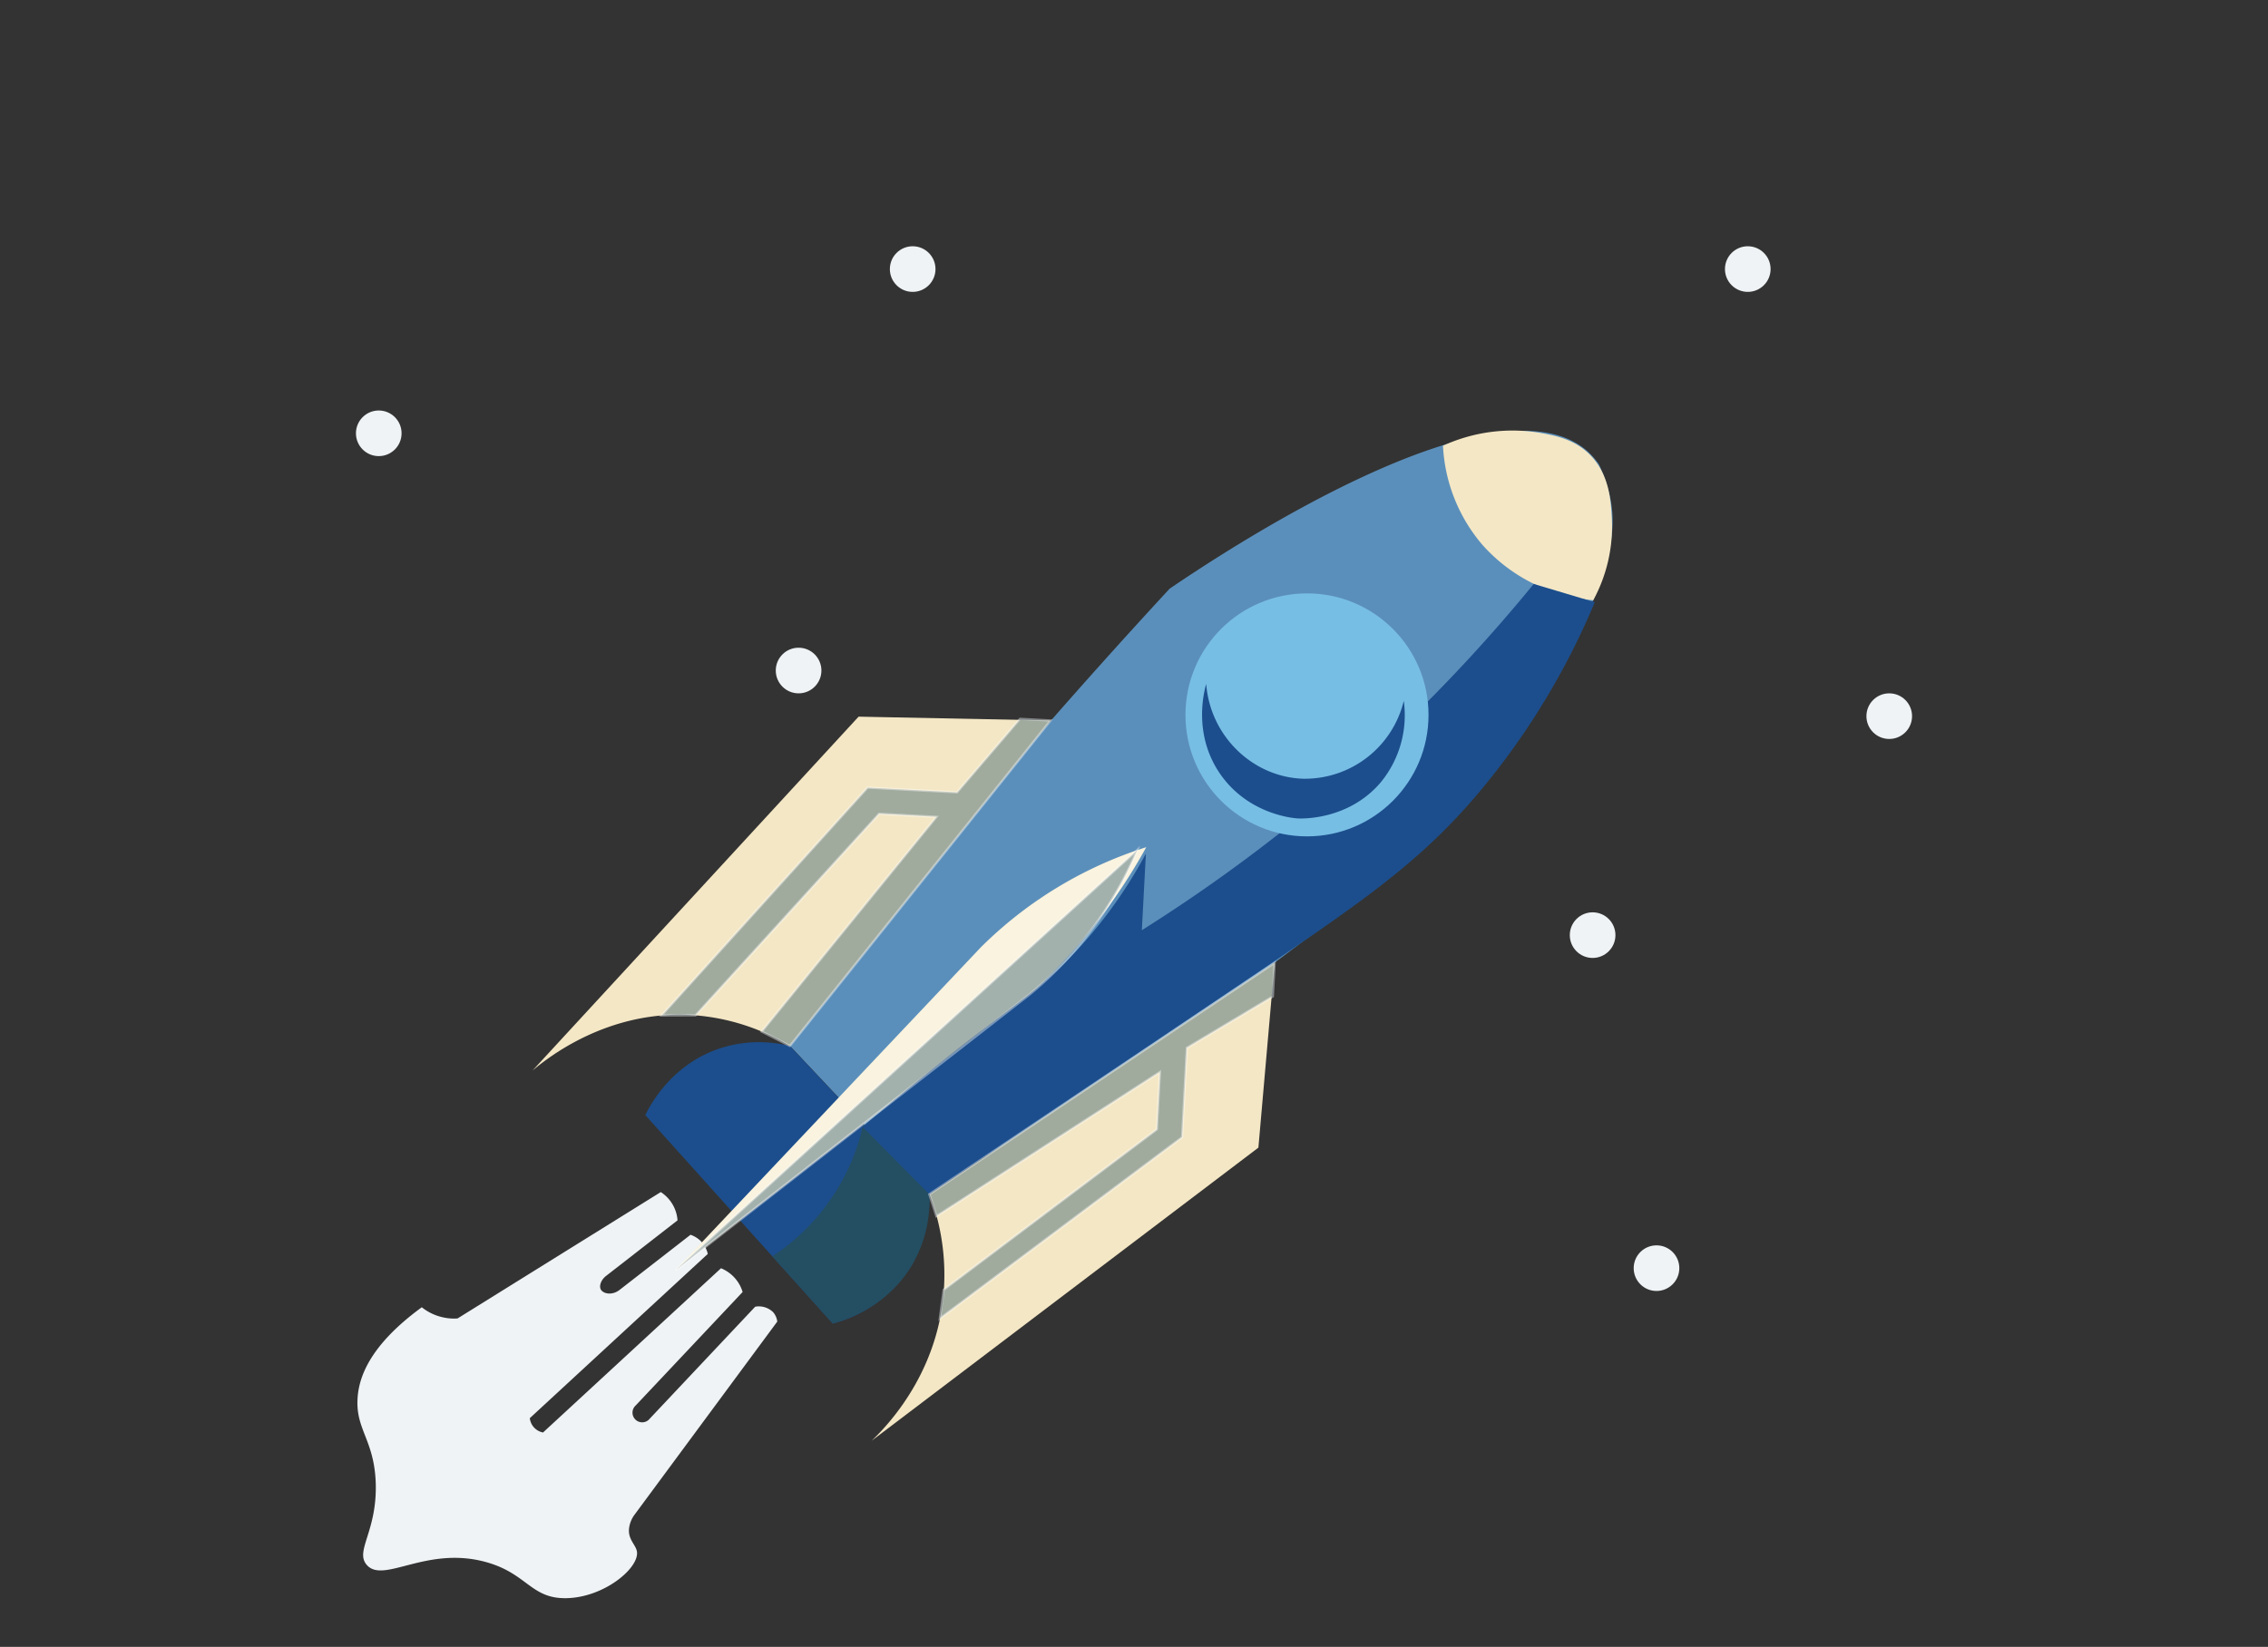<svg xmlns="http://www.w3.org/2000/svg" viewBox="0 0 497 361"><rect x="0" y="0" width="497" height="361" fill="#333333" stroke="none"/><defs><style>.cls-1{fill:none;}.cls-2{fill:#eff3f5;}.cls-3{fill:#5b8fbb;}.cls-4{fill:#1c4e8d;}.cls-5{fill:#f9f3df;}.cls-6{fill:#f4e7c5;}.cls-7,.cls-9{fill:#244e62;}.cls-8{fill:#77bee5;}.cls-9{stroke:#fff;stroke-miterlimit:10;stroke-width:0.5px;opacity:0.4;}</style></defs><title>rocket</title><g id="Layer_2" data-name="Layer 2"><g id="assets"><rect class="cls-1" width="497" height="361"/><path class="cls-2" d="M100.27,289,144.8,261.3a8.13,8.13,0,0,1,2.83,3.15,8,8,0,0,1,.84,3.05L132.8,279.69c-1.12.88-1.54,2.19-1.15,2.94.47.92,2.34,1.39,4,.21l15.67-12.18a5.88,5.88,0,0,1,2.89,2.15,5.74,5.74,0,0,1,.89,2.05l-39,36a3.58,3.58,0,0,0,.89,2A3.61,3.61,0,0,0,119,314l39-36a8.21,8.21,0,0,1,3.83,3.21,7.78,7.78,0,0,1,.9,2Q151,295.67,139.31,308.07a2.12,2.12,0,0,0,2.83,3.16l23.35-24.8a4.47,4.47,0,0,1,3.94,1.21,3.88,3.88,0,0,1,.9,2.05L139,332.09a6.22,6.22,0,0,0-1.15,2.94c-.28,2.43,1.51,3.58,1.73,5.1.51,3.61-7.27,10.09-15.57,10.19-7.73.09-8.5-5.46-17.6-7.94-13.07-3.57-22.43,4.91-26.07.61-2.6-3.07,2.33-7.28,2-17.92-.33-9.31-4.3-11.63-4-18.24.2-5.09,2.89-12.1,14.09-20.28a11.19,11.19,0,0,0,4.89,2.26A10.67,10.67,0,0,0,100.27,289Z"/><path class="cls-3" d="M172.43,228.53,203,261a760.2,760.2,0,0,0,76.33-50c13.89-10.34,26.83-20.7,38.83-30.92a233.23,233.23,0,0,0,21.23-29.75c15.05-25.06,14.72-35.32,13.43-41.38a32.82,32.82,0,0,0-2.43-7.15,16.05,16.05,0,0,0-2.65-3c-20.14-17.36-79.64,22.23-91.42,30.23q-15.21,16.44-30.59,34.16C206.55,185.41,188.82,207.22,172.43,228.53Z"/><path class="cls-4" d="M173.09,229.27a27.85,27.85,0,0,0-15.47.58c-10.66,3.6-15.29,12.68-16.21,14.58l41.08,45.68A28.36,28.36,0,0,0,197,281.06a28.8,28.8,0,0,0,6.64-19.29Q188.37,245.51,173.09,229.27Z"/><path class="cls-5" d="M214.94,207.64a89.7,89.7,0,0,1,36.25-21.94A124.08,124.08,0,0,1,225.61,218L148,278.46Q181.49,243,214.94,207.64Z"/><path class="cls-6" d="M279.31,211.06l-3.55,40.5L191,315.82c3.35-3.2,13.92-14.13,15.7-31.44a49.61,49.61,0,0,0-3-22.61Z"/><path class="cls-6" d="M230.21,157.93l-42.06-.84q-35.73,38.81-71.48,77.6c3.18-2.7,16.74-13.61,35.73-12.13a47.24,47.24,0,0,1,20.69,6.71Z"/><path class="cls-6" d="M316.21,97.7a36.1,36.1,0,0,0,8.66,21.75,36.6,36.6,0,0,0,24.27,12.12,33.88,33.88,0,0,0,4.09-17.63c-.21-4.07-.51-9.93-4.85-14.29-3.33-3.34-7.39-4.14-11-4.79A36.61,36.61,0,0,0,316.21,97.7Z"/><path class="cls-7" d="M189.19,246.39a46.69,46.69,0,0,1-19.95,29l13.25,14.73c2-.53,11.89-3.31,17.54-13.1a27.87,27.87,0,0,0,3.61-15.24Q196.43,254.08,189.19,246.39Z"/><path class="cls-4" d="M251.11,187.1l-.89,16.8a355.83,355.83,0,0,0,57.11-44.68A355.89,355.89,0,0,0,336.09,128l13.38,4a162.16,162.16,0,0,1-24.62,40.79c-13.65,16.45-26.46,25-55.71,44.75-14.61,9.85-32.45,21.9-65.5,44.24L189,247c3.78-3.24,9.88-8.38,17.61-14.5C221.09,221,226,218.21,233,211.4A101.58,101.58,0,0,0,251.11,187.1Z"/><circle class="cls-8" cx="286.41" cy="156.7" r="26.63"/><path class="cls-4" d="M264.32,149.91c.89,11.55,10.32,20.49,21.35,20.79a22.33,22.33,0,0,0,21.95-17.08,23.17,23.17,0,0,1-5.16,18c-6.92,8-16.73,7.83-18,7.78s-10.94-1-17-9.64C261.19,160.8,264,151.08,264.32,149.91Z"/><polygon class="cls-9" points="173.09 229.27 166.93 226.13 205.23 179.05 192.63 178.38 152.4 222.56 144.99 222.59 190.13 172.64 209.73 173.68 223.53 157.57 230.21 157.93 173.09 229.27"/><polygon class="cls-9" points="203.64 261.77 205.19 266.57 254.18 234.98 253.51 247.57 206.79 282.74 205.95 289 259.04 249.27 260.08 229.68 278.92 218.42 279.31 211.06 203.64 261.77"/><path class="cls-9" d="M148,278.46l101.19-92.11A82.27,82.27,0,0,1,225.61,218Z"/><circle class="cls-2" cx="83" cy="94.98" r="5"/><circle class="cls-2" cx="175" cy="146.98" r="5"/><circle class="cls-2" cx="200" cy="58.98" r="5"/><circle class="cls-2" cx="349" cy="204.98" r="5"/><circle class="cls-2" cx="383" cy="58.98" r="5"/><circle class="cls-2" cx="363" cy="277.98" r="5"/><circle class="cls-2" cx="414" cy="156.98" r="5"/></g></g></svg>